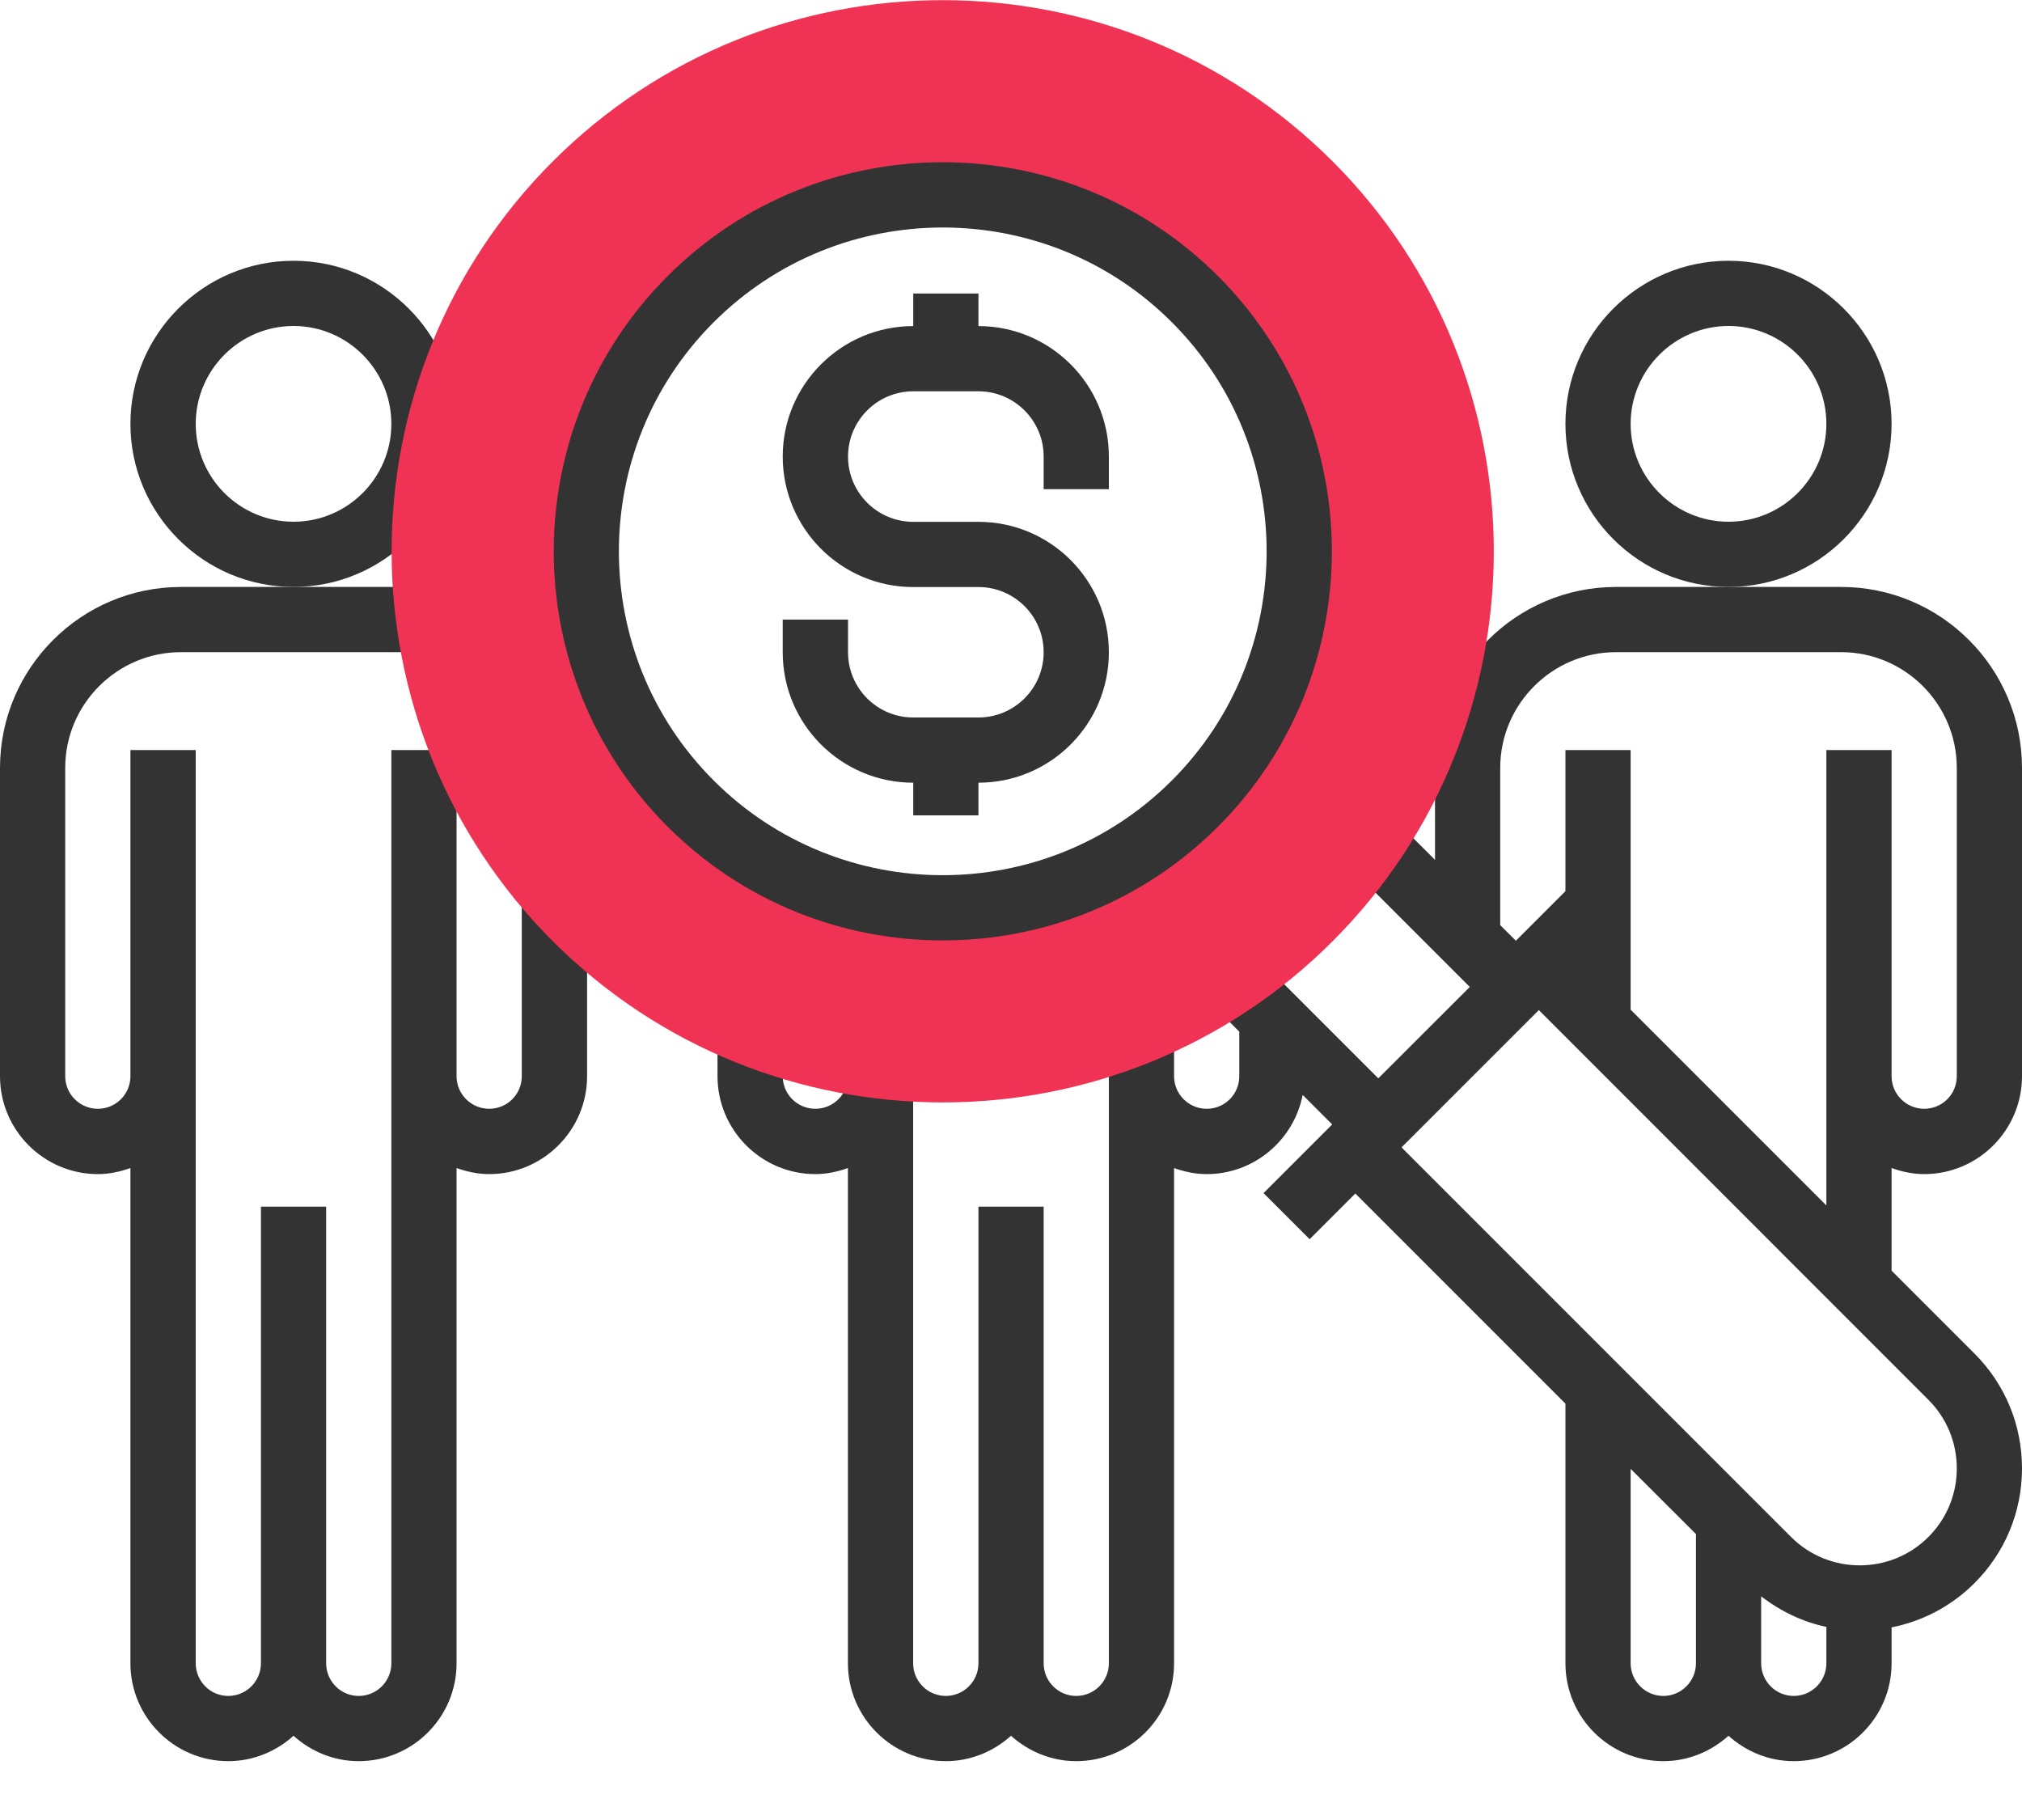 <?xml version="1.0" encoding="UTF-8"?>
<svg width="20px" height="18px" viewBox="0 0 20 18" version="1.1" xmlns="http://www.w3.org/2000/svg" xmlns:xlink="http://www.w3.org/1999/xlink">
    <!-- Generator: Sketch 48.2 (47327) - http://www.bohemiancoding.com/sketch -->
    <title>search</title>
    <desc>Created with Sketch.</desc>
    <defs></defs>
    <g id="Page-1" stroke="none" stroke-width="1" fill="none" fill-rule="evenodd">
        <g id="search" fill-rule="nonzero">
            <g id="Group" transform="translate(0, 2.54)" fill="#333333">
                <path d="M4.516,1.652 C4.516,0.763 3.793,0.039 2.903,0.039 C2.014,0.039 1.29,0.763 1.29,1.652 C1.29,2.541 2.014,3.265 2.903,3.265 C3.793,3.265 4.516,2.541 4.516,1.652 Z M2.903,2.62 C2.37,2.62 1.936,2.186 1.936,1.652 C1.936,1.119 2.37,0.684 2.903,0.684 C3.437,0.684 3.871,1.119 3.871,1.652 C3.871,2.186 3.437,2.62 2.903,2.62 Z" id="Shape"></path>
                <path d="M5.161,8.104 C5.161,8.282 5.017,8.426 4.839,8.426 C4.661,8.426 4.516,8.282 4.516,8.104 L4.516,7.781 L4.516,4.878 L3.871,4.878 L3.871,7.781 L3.871,8.104 L3.871,13.91 C3.871,14.088 3.727,14.233 3.548,14.233 C3.37,14.233 3.226,14.088 3.226,13.91 L3.226,9.394 L2.581,9.394 L2.581,13.91 C2.581,14.088 2.436,14.233 2.258,14.233 C2.08,14.233 1.936,14.088 1.936,13.91 L1.936,8.104 L1.936,7.781 L1.936,4.878 L1.29,4.878 L1.29,7.781 L1.29,8.104 C1.29,8.282 1.146,8.426 0.968,8.426 C0.79,8.426 0.645,8.282 0.645,8.104 L0.645,5.055 C0.645,4.424 1.159,3.91 1.79,3.91 L4.017,3.91 L4.017,3.265 L2.903,3.265 L1.79,3.265 C0.803,3.265 0,4.068 0,5.055 L0,8.104 C0,8.637 0.434,9.072 0.968,9.072 C1.081,9.072 1.189,9.048 1.29,9.012 L1.29,13.91 C1.29,14.444 1.725,14.878 2.258,14.878 C2.507,14.878 2.732,14.781 2.903,14.627 C3.075,14.781 3.3,14.878 3.548,14.878 C4.082,14.878 4.516,14.444 4.516,13.91 L4.516,9.012 C4.618,9.048 4.725,9.072 4.839,9.072 C5.372,9.072 5.807,8.637 5.807,8.104 L5.807,6.279 L5.161,6.279 L5.161,8.104 Z" id="Shape"></path>
                <path d="M18.71,1.652 C18.71,0.763 17.986,0.039 17.097,0.039 C16.208,0.039 15.484,0.763 15.484,1.652 C15.484,2.541 16.208,3.265 17.097,3.265 C17.986,3.265 18.71,2.541 18.71,1.652 Z M17.097,2.62 C16.564,2.62 16.129,2.186 16.129,1.652 C16.129,1.119 16.564,0.684 17.097,0.684 C17.631,0.684 18.065,1.119 18.065,1.652 C18.065,2.186 17.631,2.62 17.097,2.62 Z" id="Shape"></path>
                <path d="M19.033,9.072 C19.566,9.072 20,8.637 20,8.104 L20,5.055 C20,4.068 19.198,3.265 18.211,3.265 L17.097,3.265 L15.984,3.265 C14.996,3.265 14.194,4.068 14.194,5.055 L14.194,5.964 L13.861,5.632 L13.405,6.088 L14.538,7.221 L13.633,8.125 L12.501,6.993 L12.044,7.449 L12.258,7.663 L12.258,8.104 C12.258,8.282 12.114,8.426 11.936,8.426 C11.758,8.426 11.613,8.282 11.613,8.104 L11.613,7.781 L10.968,7.781 L10.968,8.104 L10.968,13.91 C10.968,14.088 10.823,14.233 10.645,14.233 C10.467,14.233 10.323,14.088 10.323,13.91 L10.323,9.394 L9.678,9.394 L9.678,13.91 C9.678,14.088 9.533,14.233 9.355,14.233 C9.177,14.233 9.032,14.088 9.032,13.91 L9.032,7.781 L8.387,7.781 L8.387,8.104 C8.387,8.282 8.243,8.426 8.065,8.426 C7.887,8.426 7.742,8.282 7.742,8.104 L7.742,7.781 L7.097,7.781 L7.097,8.104 C7.097,8.637 7.531,9.072 8.065,9.072 C8.178,9.072 8.286,9.048 8.387,9.012 L8.387,13.91 C8.387,14.444 8.821,14.878 9.355,14.878 C9.604,14.878 9.829,14.781 10,14.627 C10.172,14.781 10.397,14.878 10.645,14.878 C11.179,14.878 11.613,14.444 11.613,13.91 L11.613,9.012 C11.714,9.048 11.822,9.072 11.936,9.072 C12.406,9.072 12.798,8.734 12.885,8.289 L13.177,8.581 L12.498,9.26 L12.954,9.716 L13.406,9.264 L15.484,11.342 L15.484,13.91 C15.484,14.444 15.918,14.878 16.452,14.878 C16.701,14.878 16.925,14.781 17.097,14.627 C17.269,14.781 17.494,14.878 17.742,14.878 C18.276,14.878 18.71,14.444 18.71,13.91 L18.71,13.555 C19.011,13.495 19.297,13.35 19.53,13.117 C19.833,12.815 20,12.411 20,11.982 C20,11.553 19.833,11.15 19.53,10.847 L18.71,10.027 L18.71,9.012 C18.811,9.048 18.919,9.072 19.033,9.072 Z M16.452,14.233 C16.274,14.233 16.129,14.088 16.129,13.91 L16.129,11.987 L16.775,12.632 L16.775,13.91 C16.775,14.088 16.63,14.233 16.452,14.233 Z M17.742,14.233 C17.564,14.233 17.42,14.088 17.42,13.91 L17.42,13.248 C17.615,13.398 17.834,13.502 18.065,13.55 L18.065,13.91 C18.065,14.088 17.92,14.233 17.742,14.233 Z M19.355,11.982 C19.355,12.239 19.255,12.48 19.074,12.661 C18.7,13.035 18.09,13.035 17.716,12.661 L13.863,8.808 L15.221,7.45 L19.074,11.304 C19.255,11.485 19.355,11.726 19.355,11.982 Z M16.129,7.446 L16.129,4.878 L15.484,4.878 L15.484,6.274 L14.994,6.764 L14.839,6.61 L14.839,5.055 C14.839,4.424 15.353,3.91 15.984,3.91 L18.211,3.91 C18.842,3.91 19.355,4.424 19.355,5.055 L19.355,8.104 C19.355,8.282 19.211,8.426 19.033,8.426 C18.855,8.426 18.71,8.282 18.71,8.104 L18.71,4.878 L18.065,4.878 L18.065,8.104 L18.065,9.382 L16.129,7.446 Z" id="Shape"></path>
            </g>
            <path d="M13.181,1.596 C11.054,-0.53 7.595,-0.53 5.468,1.596 C3.342,3.722 3.342,7.182 5.468,9.309 C6.532,10.372 7.928,10.903 9.325,10.903 C10.721,10.903 12.118,10.372 13.181,9.309 C15.307,7.183 15.307,3.722 13.181,1.596 Z M11.819,7.947 C10.441,9.324 8.208,9.324 6.83,7.947 C5.452,6.569 5.452,4.336 6.83,2.958 C8.208,1.58 10.441,1.58 11.819,2.958 C13.197,4.336 13.197,6.569 11.819,7.947 Z" id="Shape" fill="#F03354"></path>
            <g id="Group" transform="translate(5.444, 1.573)" fill="#333333">
                <path d="M6.604,6.602 C8.105,5.101 8.105,2.659 6.604,1.158 C5.102,-0.344 2.66,-0.344 1.159,1.158 C-0.342,2.659 -0.342,5.101 1.159,6.602 C1.909,7.353 2.895,7.728 3.881,7.728 C4.867,7.728 5.853,7.353 6.604,6.602 Z M1.615,1.614 C2.24,0.989 3.06,0.677 3.881,0.677 C4.702,0.677 5.523,0.989 6.147,1.614 C7.397,2.863 7.397,4.896 6.147,6.146 C4.898,7.395 2.864,7.395 1.615,6.146 C0.365,4.896 0.365,2.863 1.615,1.614 Z" id="Shape"></path>
                <path d="M4.234,6.491 L4.234,6.168 C4.946,6.168 5.524,5.59 5.524,4.878 C5.524,4.166 4.946,3.588 4.234,3.588 L3.589,3.588 C3.233,3.588 2.944,3.298 2.944,2.942 C2.944,2.587 3.233,2.297 3.589,2.297 L4.234,2.297 C4.59,2.297 4.879,2.587 4.879,2.942 L4.879,3.265 L5.524,3.265 L5.524,2.942 C5.524,2.231 4.946,1.652 4.234,1.652 L4.234,1.33 L3.589,1.33 L3.589,1.652 C2.877,1.652 2.298,2.231 2.298,2.942 C2.298,3.654 2.877,4.233 3.589,4.233 L4.234,4.233 C4.59,4.233 4.879,4.522 4.879,4.878 C4.879,5.234 4.59,5.523 4.234,5.523 L3.589,5.523 C3.233,5.523 2.944,5.234 2.944,4.878 L2.944,4.555 L2.298,4.555 L2.298,4.878 C2.298,5.59 2.877,6.168 3.589,6.168 L3.589,6.491 L4.234,6.491 Z" id="Shape"></path>
            </g>
        </g>
    </g>
</svg>